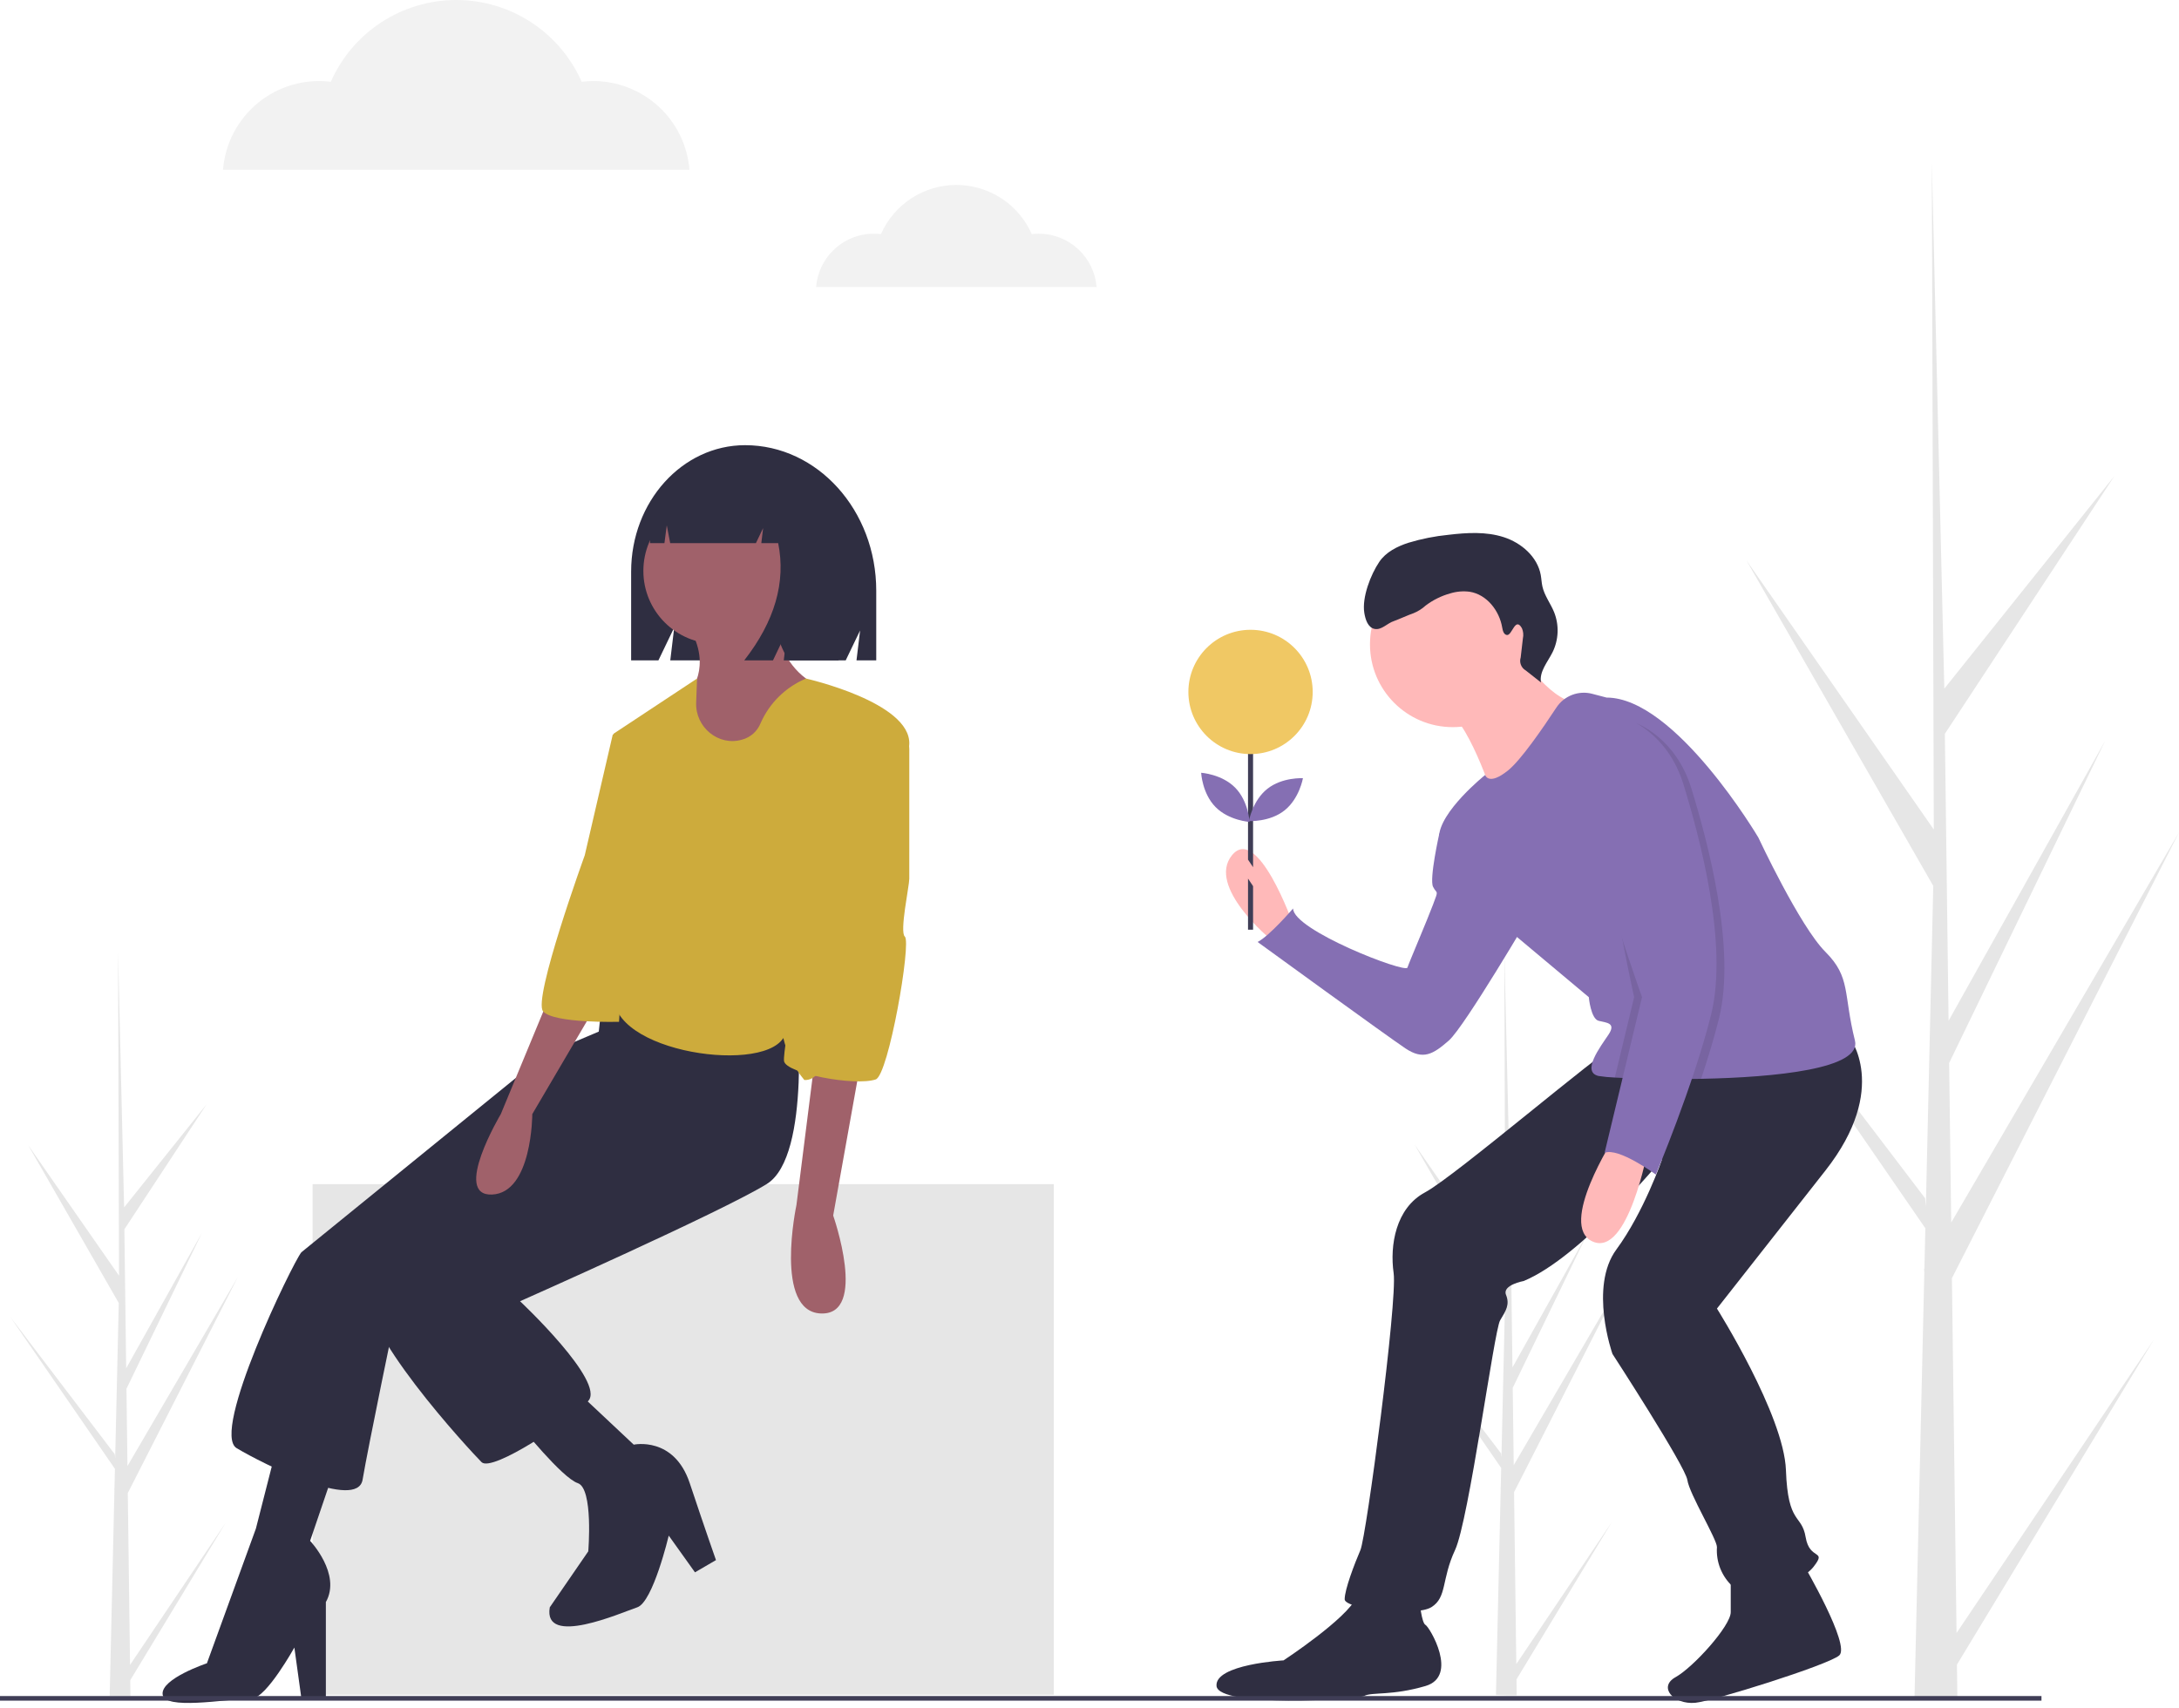 <svg width="250" height="196" viewBox="0 0 250 196" fill="none" xmlns="http://www.w3.org/2000/svg">
<g clip-path="url(#clip0)">
<path d="M224.476 187.397L247.13 153.708L224.523 191.021L224.57 194.812C222.916 194.824 221.278 194.797 219.657 194.729L220.78 146.001L220.75 145.625L220.791 145.553L220.898 140.948L196.09 104.929L220.869 137.502L220.957 138.475L221.806 101.659L200.378 64.316L221.867 95.192L221.643 18.919L221.643 18.665L221.65 18.915L223.073 79.028L242.602 54.61L223.137 84.207L223.563 117.138L241.533 84.998L223.629 121.979L223.866 140.29L250 95.521L223.946 146.678L224.476 187.397Z" fill="#E6E6E6"/>
<path d="M173.968 190.957L184.943 174.637L173.99 192.713L174.013 194.549C173.212 194.556 172.419 194.542 171.633 194.509L172.177 170.903L172.162 170.721L172.182 170.685L172.234 168.455L160.216 151.005L172.22 166.785L172.263 167.257L172.674 149.421L162.293 131.33L172.704 146.288L172.595 109.337L172.595 109.214L172.599 109.335L173.288 138.457L182.749 126.627L173.319 140.966L173.525 156.92L182.231 141.349L173.557 159.265L173.672 168.136L186.333 146.447L173.711 171.231L173.968 190.957Z" fill="#E6E6E6"/>
<path d="M14.919 191.057L25.894 174.736L14.942 192.813L14.964 194.649C14.163 194.655 13.37 194.642 12.584 194.609L13.129 171.003L13.114 170.82L13.134 170.785L13.186 168.555L1.167 151.105L13.172 166.885L13.214 167.357L13.625 149.521L3.245 131.429L13.655 146.388L13.546 109.436L13.547 109.313L13.55 109.434L14.239 138.557L23.7 126.727L14.27 141.066L14.477 157.019L23.183 141.449L14.509 159.365L14.624 168.236L27.285 146.547L14.662 171.331L14.919 191.057Z" fill="#E6E6E6"/>
<path d="M148.358 106.06C148.358 106.06 144.287 94.525 141.346 98.144C138.406 101.762 145.87 107.869 145.87 107.869L148.358 106.06Z" fill="#FFB9B9"/>
<path d="M167.584 94.751L165.135 95.658C165.135 95.658 163.965 100.858 164.417 101.762C164.87 102.667 165.096 101.989 164.417 103.798C163.739 105.608 161.703 110.357 161.477 111.036C161.251 111.714 148.358 106.738 148.358 104.25C148.358 104.25 145.644 107.417 144.287 108.096C144.287 108.096 159.215 118.952 161.251 120.309C163.286 121.667 164.417 120.988 166.227 119.405C168.036 117.821 175.726 104.703 175.726 104.703L167.584 94.751Z" fill="#856FB3"/>
<path d="M162.871 183.75C162.871 183.75 163.097 186.238 163.549 186.464C164.001 186.69 167.394 192.345 163.549 193.476C159.704 194.607 157.442 194.154 156.537 194.607C155.633 195.059 139.8 195.964 139.574 193.476C139.348 190.988 147.264 190.535 147.264 190.535C147.264 190.535 154.502 185.785 155.633 183.297C156.764 180.809 162.871 183.75 162.871 183.75Z" fill="#2F2E41"/>
<path d="M206.939 179.569C206.939 179.569 212.368 188.843 211.011 189.974C209.653 191.105 196.437 195.226 194.499 195.402C192.011 195.628 190.202 193.593 192.237 192.462C194.273 191.331 198.57 186.581 198.57 184.998V180.926L206.939 179.569Z" fill="#2F2E41"/>
<path d="M212.142 118.952C212.142 118.952 216.892 124.833 209.428 134.333L196.988 150.165C196.988 150.165 204.678 162.379 204.904 168.712C205.13 175.046 206.713 173.688 207.166 176.403C207.618 179.117 209.654 177.76 208.071 179.795C206.487 181.831 200.607 183.641 198.797 182.057C198.175 181.488 197.689 180.785 197.375 180.002C197.062 179.219 196.93 178.375 196.988 177.534C196.988 176.629 193.821 171.427 193.595 169.843C193.369 168.26 185 155.368 185 155.368C185 155.368 182.286 147.677 185.452 143.38C188.619 139.082 190.711 132.987 190.711 132.987C190.711 132.987 181.381 144.285 174.822 146.999C174.822 146.999 172.334 147.451 172.786 148.582C173.238 149.713 172.786 150.392 172.107 151.523C171.429 152.653 168.525 174.476 166.942 177.869C165.359 181.262 166.037 183.297 164.228 184.428C162.418 185.559 154.276 184.654 154.276 183.524C154.276 182.393 155.407 179.452 156.085 177.869C156.764 176.286 160.346 149.261 159.894 146.094C159.441 142.928 160.12 138.63 163.513 136.821C166.905 135.011 184.095 120.309 185 120.309C185.905 120.309 212.142 118.952 212.142 118.952Z" fill="#2F2E41"/>
<path d="M166.679 83.442C171.926 83.442 176.179 79.188 176.179 73.942C176.179 68.695 171.926 64.442 166.679 64.442C161.433 64.442 157.18 68.695 157.18 73.942C157.18 79.188 161.433 83.442 166.679 83.442Z" fill="#FFB9B9"/>
<path d="M174.369 74.846C174.369 74.846 177.309 80.049 180.928 80.727C184.547 81.406 171.429 91.81 171.429 91.81C171.429 91.81 168.262 81.858 165.548 81.406C162.834 80.953 174.369 74.846 174.369 74.846Z" fill="#FFB9B9"/>
<path d="M165.096 96.108C165.096 99.048 173.917 107.417 173.917 107.417L182.286 114.429C182.286 114.429 182.512 116.917 183.417 117.143C184.321 117.369 185.452 117.369 184.547 118.726C183.643 120.083 181.381 123.023 183.417 123.476C184.03 123.569 184.649 123.628 185.269 123.652C185.812 123.684 186.45 123.713 187.167 123.74C188.84 123.799 190.935 123.838 193.203 123.822C193.848 123.82 194.504 123.812 195.171 123.799C203.723 123.63 213.63 122.646 212.82 119.405C211.463 113.976 212.368 112.167 209.428 109.226C206.487 106.286 201.737 96.108 201.737 96.108C201.737 96.108 192.238 80.049 184.321 80.049L182.677 79.617C181.913 79.415 181.105 79.46 180.367 79.743C179.63 80.026 179 80.534 178.567 81.195C176.979 83.613 174.476 87.246 173.012 88.417C170.75 90.227 170.397 88.929 170.397 88.929C170.397 88.929 165.096 93.167 165.096 96.108Z" fill="#856FB3"/>
<path d="M185.226 130.488C185.226 130.488 178.666 140.666 182.738 142.475C186.809 144.285 189.071 131.845 189.071 131.845L185.226 130.488Z" fill="#FFB9B9"/>
<path d="M172.889 72.869C172.524 72.823 172.409 72.363 172.348 72.001C172.019 70.06 170.573 68.22 168.63 67.907C167.888 67.808 167.133 67.869 166.416 68.086C165.388 68.368 164.424 68.842 163.574 69.484C163.158 69.865 162.677 70.167 162.154 70.376C161.797 70.481 160.284 71.154 159.93 71.268C159.152 71.518 158.509 72.332 157.708 72.171C156.942 72.016 156.651 71.091 156.528 70.32C156.248 68.562 157.254 65.938 158.254 64.466C159.014 63.348 160.298 62.705 161.583 62.287C163.088 61.83 164.634 61.523 166.199 61.37C168.312 61.12 170.501 60.988 172.526 61.641C174.551 62.294 176.395 63.892 176.773 65.985C176.852 66.422 176.866 66.868 176.963 67.301C177.198 68.356 177.896 69.243 178.304 70.245C178.598 70.98 178.734 71.769 178.704 72.561C178.674 73.352 178.479 74.129 178.131 74.84C177.567 75.975 176.586 77.064 176.798 78.313L175.052 76.937C174.8 76.794 174.605 76.568 174.499 76.298C174.393 76.028 174.382 75.73 174.47 75.453L174.723 73.268C174.811 72.872 174.772 72.458 174.61 72.086C173.834 70.731 173.497 72.945 172.889 72.869Z" fill="#2F2E41"/>
<path opacity="0.1" d="M189.297 114.881L187.167 123.741C189.316 123.818 192.159 123.858 195.171 123.799C195.931 121.52 196.657 119.142 197.214 116.917C199.25 108.774 195.857 96.334 194.047 90.453C192.238 84.573 187.714 82.989 187.714 82.989C185.86 83.641 184.108 84.555 182.512 85.704C179.572 87.739 189.297 114.881 189.297 114.881Z" fill="black"/>
<path opacity="0.1" d="M187.487 114.429L185.269 123.652C185.811 123.684 186.449 123.713 187.166 123.741C188.84 123.799 190.934 123.838 193.203 123.822C194.02 121.4 194.809 118.844 195.404 116.464C197.44 108.322 194.047 95.882 192.237 90.001C190.428 84.12 186.47 90.566 186.47 90.566C186.47 90.566 188.053 86.721 185.113 88.757C182.172 90.792 187.487 114.429 187.487 114.429Z" fill="black"/>
<path d="M186.809 82.537C186.809 82.537 191.333 84.12 193.142 90.001C194.952 95.882 198.344 108.322 196.309 116.464C194.273 124.607 189.976 134.785 189.976 134.785C189.976 134.785 185.678 131.619 184.095 132.297L188.392 114.429C188.392 114.429 178.666 87.287 181.607 85.251C183.203 84.103 184.954 83.189 186.809 82.537Z" fill="#856FB3"/>
<path d="M143.187 100.821V106.689H143.767V101.691" fill="#3F3D56"/>
<path d="M143.767 99.515V84.942H143.187V98.647" fill="#3F3D56"/>
<path d="M143.477 86.534C147.415 86.534 150.608 83.341 150.608 79.403C150.608 75.464 147.415 72.272 143.477 72.272C139.538 72.272 136.345 75.464 136.345 79.403C136.345 83.341 139.538 86.534 143.477 86.534Z" fill="#F0C864"/>
<path d="M120.905 135.888H35.866V194.485H120.905V135.888Z" fill="#E6E6E6"/>
<path d="M85.486 51.086H85.486C78.265 51.086 72.411 57.583 72.411 65.597V75.779H75.542L77.355 72.007L76.902 75.779H97.03L98.679 72.35L98.267 75.779H100.533V67.784C100.533 58.562 93.796 51.086 85.486 51.086Z" fill="#2F2E41"/>
<path d="M70.504 117.611L62.475 121.023L34.577 143.703C33.551 144.963 24.14 164.376 27.151 166.182C30.161 167.988 40.999 173.407 41.602 169.795C42.204 166.182 45.415 150.727 45.415 150.727L72.31 126.642L70.504 117.611Z" fill="#2F2E41"/>
<path d="M38.993 166.784L35.581 176.819C35.581 176.819 39.194 180.633 37.387 183.844V194.883H34.577L33.774 189.063C33.774 189.063 30.574 194.81 28.957 194.883C25.569 195.037 18.858 196.243 18.657 194.436C18.457 192.63 23.739 190.869 23.739 190.869L29.359 175.414L31.767 165.981L38.993 166.784Z" fill="#2F2E41"/>
<path d="M91.377 115.001C91.377 115.001 93.184 132.664 87.965 135.875C82.747 139.086 59.666 149.322 59.666 149.322C59.666 149.322 69.5 158.555 67.493 160.763C65.486 162.971 56.454 168.992 55.25 167.787C54.046 166.583 40.598 152.132 42.204 147.516C43.81 142.9 66.088 127.847 66.088 127.847L68.697 118.413L69.5 110.787L77.93 105.367L91.377 115.001Z" fill="#2F2E41"/>
<path d="M82.182 73.879C86.803 73.879 90.549 70.133 90.549 65.512C90.549 60.891 86.803 57.145 82.182 57.145C77.561 57.145 73.815 60.891 73.815 65.512C73.815 70.133 77.561 73.879 82.182 73.879Z" fill="#A0616A"/>
<path d="M88.668 68.939C88.668 68.939 88.266 76.566 94.488 78.974C100.71 81.383 79.034 97.038 79.034 97.038V79.576C79.034 79.576 81.844 76.566 79.034 71.95L88.668 68.939Z" fill="#A0616A"/>
<path d="M102.015 104.765L100.409 112.593L95.592 139.488C95.592 139.488 99.607 150.928 94.188 150.727C88.768 150.527 91.377 138.284 91.377 138.284L94.188 116.005V107.375L102.015 104.765Z" fill="#A0616A"/>
<path d="M67.493 100.952L65.687 107.977L57.458 127.847C57.458 127.847 51.838 137.28 56.455 137.079C61.071 136.879 61.071 127.847 61.071 127.847L70.504 111.79V102.758L67.493 100.952Z" fill="#A0616A"/>
<path d="M66.088 159.559L72.711 165.781C72.711 165.781 77.328 164.777 79.134 170.196C80.94 175.615 82.145 179.027 82.145 179.027L79.736 180.432L76.726 176.217C76.726 176.217 74.919 183.844 73.113 184.446C71.306 185.048 62.275 189.063 63.077 184.446L67.493 178.024C67.493 178.024 68.095 170.798 66.289 170.196C64.482 169.594 59.665 163.573 59.665 163.573L66.088 159.559Z" fill="#2F2E41"/>
<path d="M79.871 80.631C79.766 83.454 82.435 85.674 85.146 84.875C85.621 84.747 86.06 84.51 86.427 84.182C86.795 83.855 87.081 83.446 87.263 82.989C88.279 80.677 90.144 78.843 92.472 77.866C92.472 77.866 104.524 80.58 104.323 85.397C104.122 90.214 96.696 97.64 96.696 97.64C96.696 97.64 97.7 124.334 92.281 123.933C91.112 122.538 90.287 120.888 89.872 119.116C87.152 123.413 68.476 120.438 70.604 113.295C70.604 113.295 68.999 116.105 68.798 114.901C68.597 113.697 70.403 84.193 70.403 84.193L79.975 77.866L79.871 80.631Z" fill="#CDAB3C"/>
<path d="M102.777 83.458L102.911 83.533C103.34 83.774 103.697 84.125 103.946 84.549C104.194 84.974 104.325 85.457 104.325 85.949L104.323 100.844C104.326 101.663 103.187 106.947 103.813 107.475C104.587 108.133 101.951 123.375 100.472 123.869C98.063 124.671 90.155 123.17 89.954 121.765C89.754 120.36 92.682 105.468 93.284 105.468C93.755 105.468 96.564 91.075 98.821 84.922C98.959 84.545 99.177 84.203 99.46 83.918C99.743 83.634 100.084 83.415 100.461 83.276C100.837 83.137 101.239 83.081 101.639 83.112C102.039 83.144 102.427 83.262 102.777 83.458Z" fill="#CDAB3C"/>
<path d="M73.113 83.49L70.303 84.293L67.091 98.142C67.091 98.142 61.105 114.651 62.309 116.056C63.513 117.461 71.023 117.258 71.023 117.258L73.113 83.49Z" fill="#CDAB3C"/>
<path d="M89.203 55.083C88.574 54.238 87.758 53.55 86.82 53.071C85.882 52.592 84.846 52.336 83.792 52.322H83.535C78.586 52.322 74.573 56.801 74.573 62.326V62.326H76.232L76.5 60.287L76.892 62.326H86.729L87.553 60.601L87.347 62.326H89.282C90.185 66.81 88.888 71.295 85.39 75.779H88.686L90.334 72.329L89.922 75.779H96.206L97.442 67.845C97.442 61.903 93.99 56.865 89.203 55.083Z" fill="#2F2E41"/>
<path d="M234.221 194.628H0V195.156H234.221V194.628Z" fill="#3F3D56"/>
<path d="M147.371 93.001C145.659 94.359 143.287 94.219 143.287 94.219C143.287 94.219 143.692 91.878 145.405 90.521C147.117 89.163 149.488 89.303 149.488 89.303C149.488 89.303 149.083 91.644 147.371 93.001Z" fill="#856FB3"/>
<path d="M141.713 90.387C143.246 91.944 143.361 94.317 143.361 94.317C143.361 94.317 140.991 94.165 139.458 92.607C137.925 91.05 137.81 88.678 137.81 88.678C137.81 88.678 140.18 88.83 141.713 90.387Z" fill="#856FB3"/>
<path d="M68.07 9.302C67.624 9.303 67.178 9.331 66.736 9.385C65.506 6.593 63.49 4.22 60.935 2.554C58.38 0.887 55.396 0 52.345 0C49.295 0 46.31 0.887 43.755 2.554C41.2 4.22 39.185 6.593 37.955 9.385C36.474 9.202 34.971 9.322 33.537 9.736C32.103 10.15 30.767 10.851 29.611 11.795C28.456 12.739 27.503 13.908 26.811 15.23C26.119 16.553 25.702 18.002 25.585 19.49H79.106C78.883 16.716 77.624 14.127 75.579 12.239C73.534 10.351 70.853 9.302 68.07 9.302Z" fill="#F2F2F2"/>
<path d="M119.18 26.816C118.911 26.817 118.643 26.834 118.377 26.866C117.638 25.188 116.426 23.761 114.89 22.759C113.354 21.757 111.559 21.224 109.725 21.224C107.891 21.224 106.097 21.757 104.56 22.759C103.024 23.761 101.813 25.188 101.073 26.866C100.182 26.757 99.279 26.828 98.416 27.077C97.554 27.326 96.751 27.747 96.056 28.315C95.362 28.883 94.789 29.586 94.373 30.381C93.957 31.176 93.706 32.047 93.636 32.942H125.815C125.681 31.274 124.924 29.717 123.694 28.582C122.465 27.447 120.853 26.817 119.18 26.816Z" fill="#F2F2F2"/>
</g>
<defs>
<clipPath id="clip0">
<rect width="250" height="195.419" fill="white"/>
</clipPath>
</defs>
</svg>
